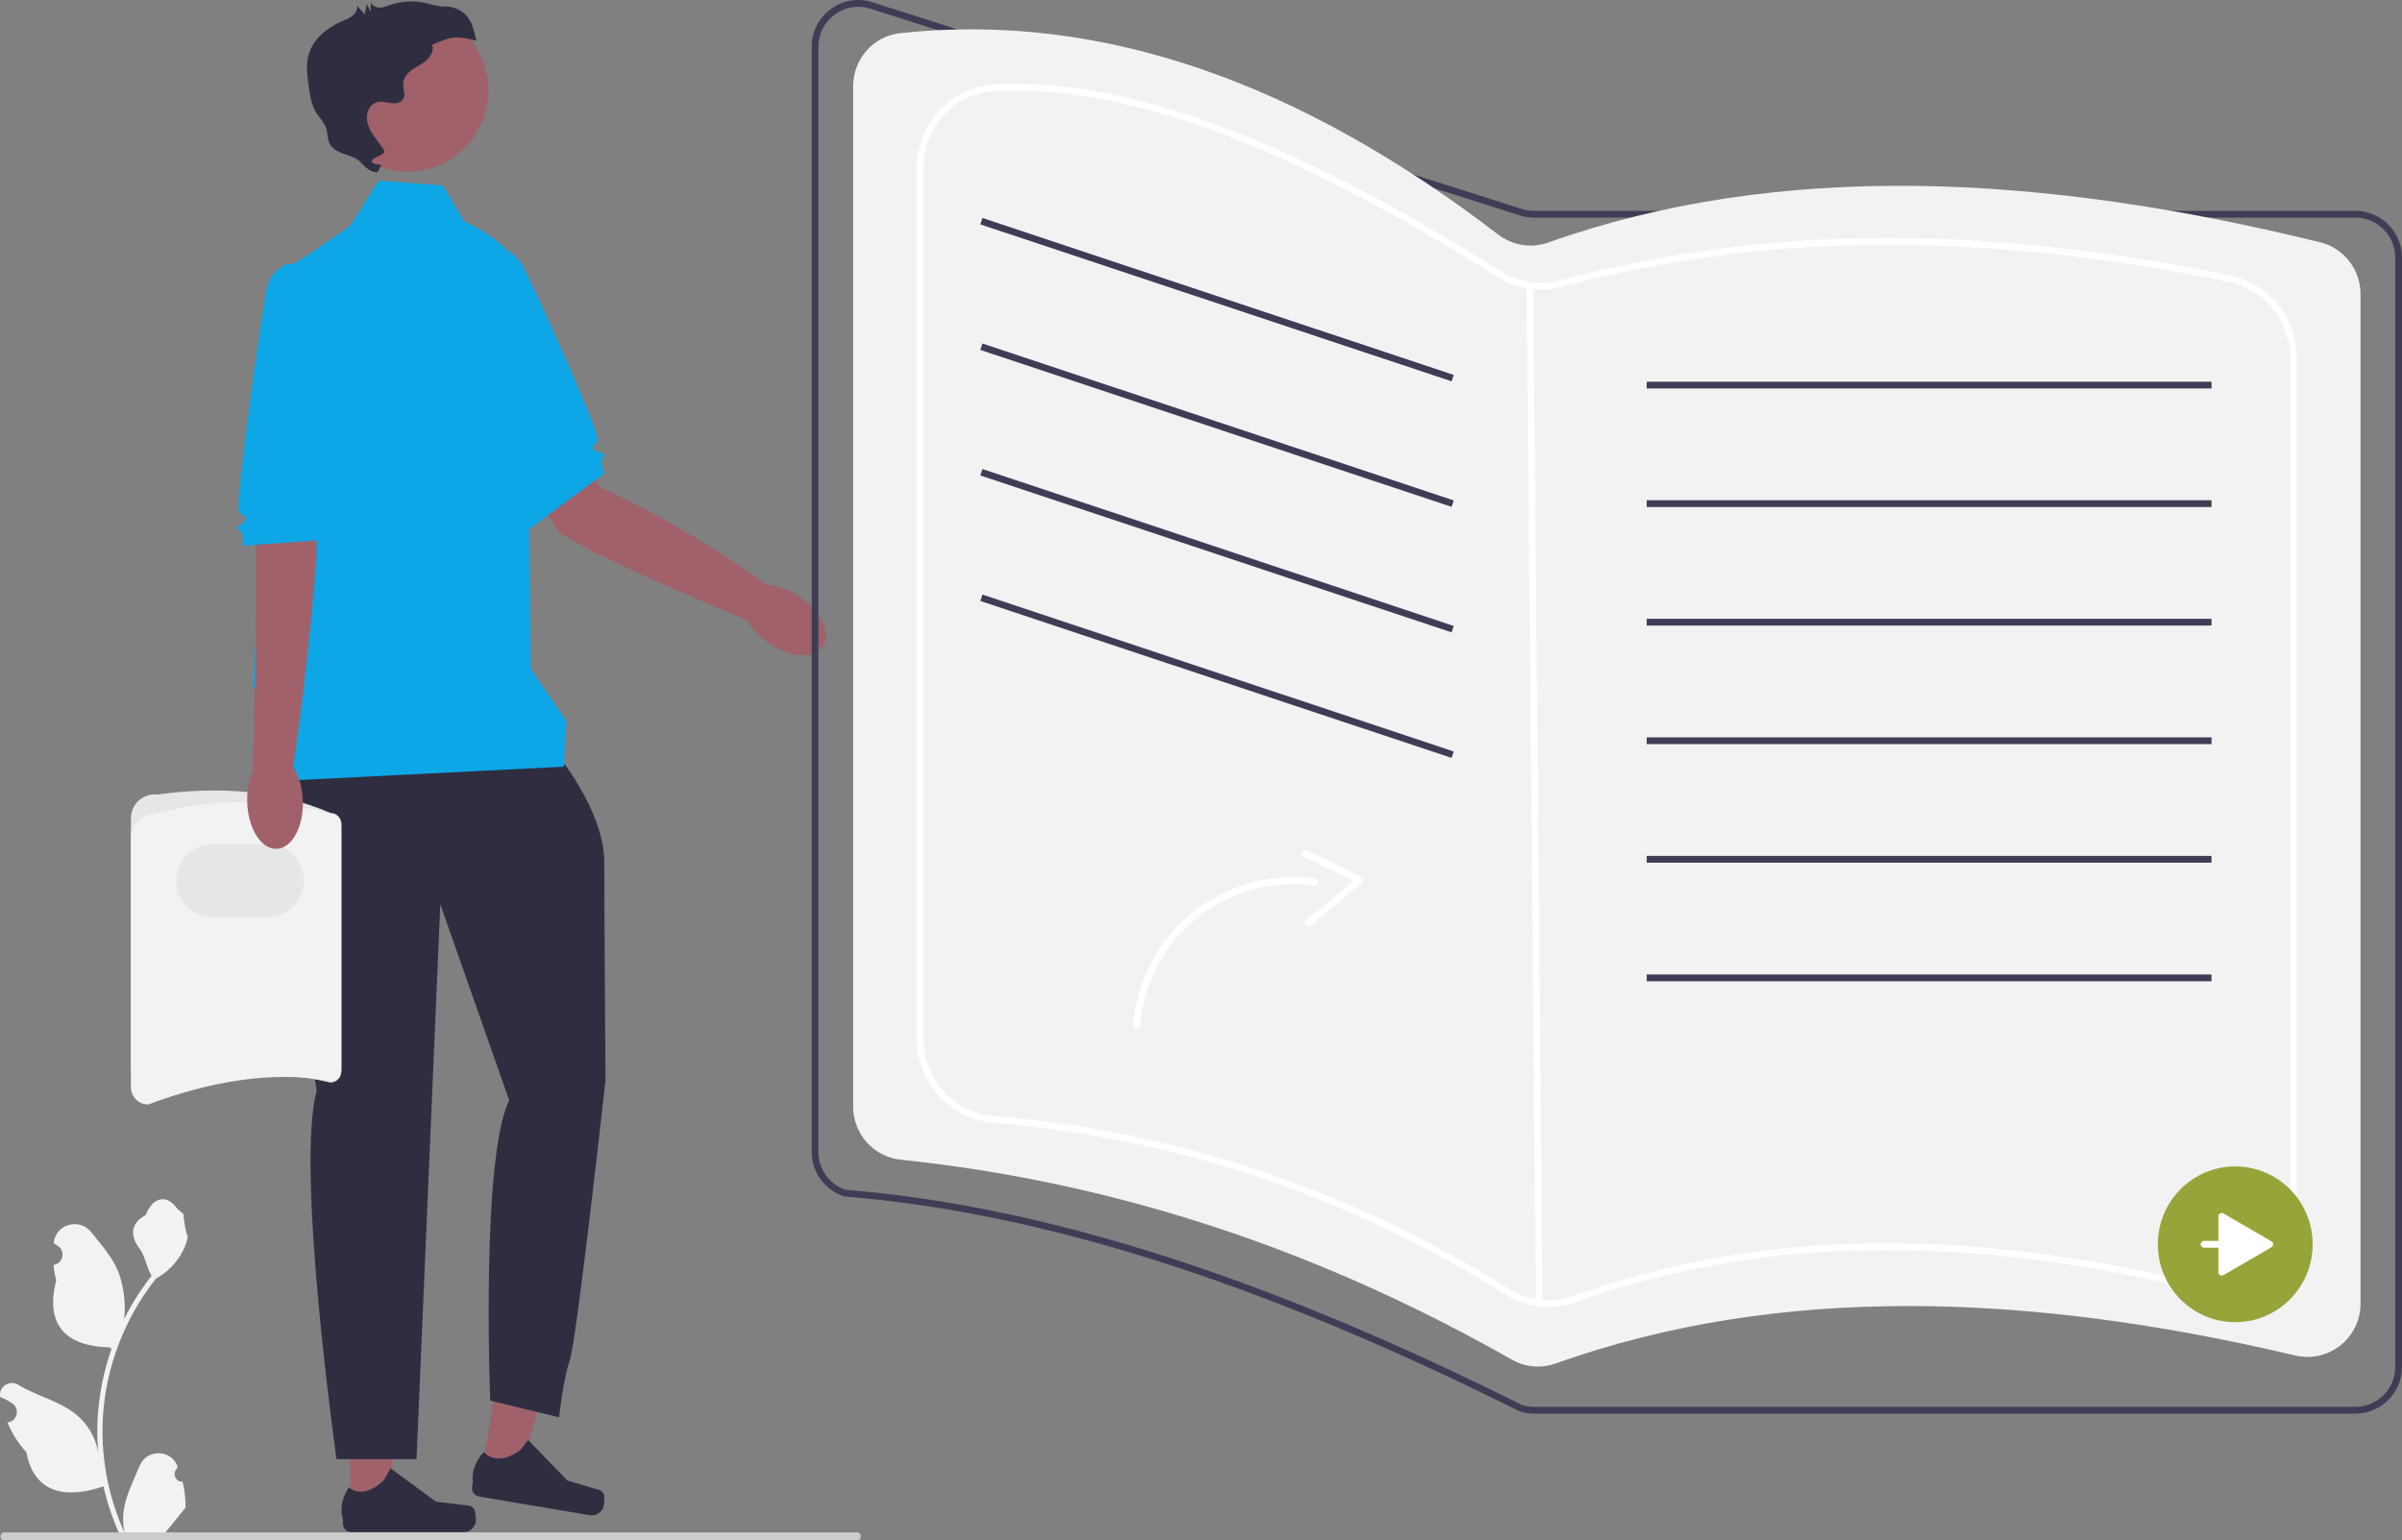 <svg fill="none" height="186" viewBox="0 0 290 186" width="290" xmlns="http://www.w3.org/2000/svg">
    <rect x="0" y="0" width="290" height="186" fill="#808080" stroke="none"/>
    <g clip-path="url(#clip0_344_412)">
        <path
            d="M61.538 43.802L72.506 58.869C72.506 58.869 81.857 62.827 92.785 70.772L90.169 74.882C90.169 74.882 72.13 67.448 67.514 64.308L59.084 51.008L61.538 43.802Z"
            fill="#A0616A" />
        <path
            d="M99.344 78.07C100.391 76.529 99.148 73.841 96.568 72.067C93.988 70.293 91.049 70.104 90.002 71.646C88.955 73.187 90.198 75.875 92.778 77.649C95.357 79.423 98.297 79.612 99.344 78.07Z"
            fill="#A0616A" />
        <path
            d="M56.177 30.939L59.766 29.914C59.766 29.914 61.855 29.919 63.034 31.984C64.213 34.049 72.558 52.463 72.163 53.177C71.767 53.89 71.215 54.048 71.924 54.446C72.633 54.844 73.282 54.642 72.799 55.239C72.316 55.835 72.983 57.146 72.983 57.146L63.776 63.982L56.177 30.939V30.939Z"
            fill="#0DA6E7" />
        <path d="M42.251 182.357L46.63 182.357L48.713 165.359L42.25 165.359L42.251 182.357Z"
            fill="#A0616A" />
        <path
            d="M57.254 182.257C57.39 182.488 57.462 183.234 57.462 183.503C57.462 184.329 56.797 184.998 55.976 184.998H42.415C41.855 184.998 41.401 184.542 41.401 183.978V183.41C41.401 183.41 40.73 181.702 42.111 179.597C42.111 179.597 43.828 181.245 46.393 178.664L47.15 177.285L52.625 181.315L55.66 181.691C56.324 181.773 56.913 181.678 57.254 182.257V182.257Z"
            fill="#2F2E41" />
        <path d="M58.1 178.062L62.419 178.792L67.271 162.376L60.898 161.299L58.1 178.062Z"
            fill="#A0616A" />
        <path
            d="M72.912 180.465C73.008 180.716 72.956 181.463 72.912 181.729C72.776 182.543 72.01 183.093 71.2 182.956L57.827 180.695C57.274 180.601 56.902 180.075 56.995 179.519L57.088 178.959C57.088 178.959 56.708 177.163 58.416 175.317C58.416 175.317 59.838 177.229 62.792 175.111L63.766 173.877L68.502 178.764L71.433 179.641C72.074 179.833 72.67 179.837 72.912 180.465H72.912Z"
            fill="#2F2E41" />
        <path
            d="M67.076 90.842C67.076 90.842 72.96 97.774 72.96 104.128C72.96 110.482 73.103 130.443 73.103 130.443C73.103 130.443 69.659 161.604 68.799 164.203C67.938 166.803 67.507 171.135 67.507 171.135L59.184 169.113C59.184 169.113 58.036 139.798 61.48 132.866L53.157 109.183L50.288 176.189H40.626C40.626 176.189 35.651 140.953 38.234 131.711C38.234 131.711 32.494 96.474 33.929 94.453C35.364 92.431 67.076 90.842 67.076 90.842Z"
            fill="#2F2E41" />
        <path
            d="M45.696 21.814L53.444 22.392L56.027 26.724C56.027 26.724 62.054 29.323 62.915 33.078C63.776 36.833 64.063 80.734 64.063 80.734L68.368 87.088L68.081 92.575L33.642 94.308V89.032L30.485 82.755C30.485 82.755 33.929 32.5 34.79 32.211C35.651 31.923 42.252 27.302 42.252 27.302L45.696 21.814V21.814Z"
            fill="#0DA6E7" />
        <path
            d="M49.203 20.739C54.592 20.739 58.96 16.343 58.96 10.919C58.96 5.496 54.592 1.099 49.203 1.099C43.813 1.099 39.445 5.496 39.445 10.919C39.445 16.343 43.813 20.739 49.203 20.739Z"
            fill="#A0616A" />
        <path
            d="M56.997 3.021C56.5 1.603 55.123 0.744 53.63 0.777C53.567 0.779 53.504 0.778 53.441 0.775C52.689 0.744 51.968 0.486 51.23 0.334C49.856 0.052 48.408 0.147 47.082 0.605C46.67 0.748 46.257 0.927 45.821 0.927C45.385 0.927 44.91 0.687 44.804 0.262C44.779 0.647 44.754 1.032 44.729 1.417C44.587 1.105 44.445 0.794 44.303 0.482L44.019 1.725L43.109 0.686C43.19 1.144 42.925 1.605 42.566 1.898C42.207 2.191 41.763 2.353 41.338 2.535C39.503 3.323 37.779 4.716 37.251 6.652C36.916 7.876 37.091 9.174 37.268 10.43C37.425 11.54 37.595 12.689 38.195 13.634C38.579 14.24 39.133 14.749 39.367 15.429C39.585 16.062 39.503 16.787 39.813 17.379C40.125 17.975 40.768 18.312 41.398 18.538C42.028 18.764 42.698 18.924 43.24 19.318C43.782 19.712 44.412 20.846 45.594 20.785L45.975 20.064C46.367 19.742 44.915 19.997 44.9 19.488C44.885 18.979 46.647 18.665 46.398 18.222C46.014 17.542 45.496 16.951 45.065 16.302C44.56 15.543 44.163 14.656 44.337 13.729C44.405 13.368 44.572 13.028 44.828 12.766C45.564 12.011 46.385 12.343 47.182 12.451C47.732 12.526 48.389 12.44 48.674 11.961C49.008 11.401 48.636 10.688 48.681 10.037C48.73 9.347 49.249 8.78 49.815 8.387C50.381 7.993 51.023 7.707 51.532 7.241C52.041 6.775 52.403 6.048 52.181 5.393C54.593 4.383 54.962 4.287 57.502 4.903C57.381 4.264 57.212 3.634 56.997 3.021L56.997 3.021Z"
            fill="#2F2E41" />
        <path
            d="M15.803 128.617V98.81C15.803 97.993 16.149 97.21 16.753 96.663C17.357 96.116 18.166 95.852 18.974 95.937C26.459 94.924 33.509 95.406 39.898 98.158C40.622 98.158 41.21 98.75 41.21 99.479V129.39C41.21 130.118 40.622 130.711 39.898 130.711C32.865 129.051 25.447 129.483 17.883 130.711C16.736 130.711 15.803 129.771 15.803 128.617Z"
            fill="#E6E6E6" />
        <path
            d="M15.803 131.27V101.148C15.803 99.556 17.09 98.26 18.673 98.26C25.831 96.375 32.906 96.372 39.898 98.26C40.622 98.26 41.21 98.852 41.21 99.581V129.186C41.21 129.913 40.623 130.505 39.901 130.506C33.007 129.299 25.621 130.475 17.883 133.364C16.736 133.364 15.803 132.425 15.803 131.27Z"
            fill="#F2F2F2" />
        <path
            d="M32.331 110.708H25.638C23.234 110.708 21.279 108.74 21.279 106.321C21.279 103.902 23.234 101.934 25.638 101.934H32.331C34.735 101.934 36.69 103.902 36.69 106.321C36.69 108.74 34.735 110.708 32.331 110.708Z"
            fill="#E6E6E6" />
        <path
            d="M38.465 51.545L38.209 67.096C38.209 67.096 37.392 79.216 35.361 92.855L30.521 93.166C30.521 93.166 31.116 71.87 30.9 66.266L31.242 53.82L38.465 51.545H38.465Z"
            fill="#A0616A" />
        <path
            d="M33.398 102.495C35.252 102.431 36.669 99.832 36.563 96.69C36.457 93.547 34.868 91.051 33.014 91.114C31.16 91.178 29.743 93.777 29.849 96.919C29.955 100.062 31.544 102.558 33.398 102.495Z"
            fill="#A0616A" />
        <path
            d="M38.39 31.746L34.661 31.883C34.661 31.883 32.675 32.533 32.185 34.864C31.695 37.194 28.26 61.308 28.854 61.864C29.449 62.42 30.022 62.399 29.47 62.997C28.917 63.596 28.238 63.605 28.88 64.023C29.522 64.441 29.287 65.894 29.287 65.894L39.599 65.159L38.39 31.746Z"
            fill="#0DA6E7" />
        <path
            d="M284.382 170.687H185.181C184.606 170.687 184.036 170.598 183.487 170.424L183.429 170.4C152.366 154.864 125.735 146.385 102.011 144.478L101.921 144.46C99.574 143.713 97.998 141.546 97.998 139.069V5.659C97.998 3.837 98.835 2.174 100.295 1.098C101.756 0.021 103.583 -0.281 105.31 0.268L183.732 25.232C184.202 25.381 184.689 25.457 185.181 25.457H284.382C287.48 25.457 290 27.993 290 31.11V165.033C290 168.151 287.48 170.687 284.382 170.687ZM183.761 169.653C184.222 169.796 184.699 169.869 185.181 169.869H284.382C287.032 169.869 289.187 167.7 289.187 165.033V31.11C289.187 28.444 287.032 26.275 284.382 26.275H185.181C184.606 26.275 184.036 26.186 183.487 26.012L105.064 1.048C103.588 0.578 102.025 0.837 100.776 1.758C99.527 2.679 98.81 4.1 98.81 5.659V139.069C98.81 141.173 100.139 143.014 102.123 143.666C125.932 145.589 152.638 154.09 183.761 169.653L183.761 169.653Z"
            fill="#3F3D56" />
        <path
            d="M187.83 164.629C214.878 154.996 245.053 156.102 277.109 163.668C281.133 164.618 284.992 161.569 284.992 157.409V35.51C284.992 32.549 282.986 29.961 280.129 29.258C246.313 20.936 214.726 19.405 186.89 29.294C184.85 30.018 182.587 29.626 180.866 28.308C157.409 10.338 133.403 1.328 108.68 4.003C105.445 4.353 103.006 7.127 103.006 10.401V133.629C103.006 136.929 105.487 139.688 108.748 140.029C135.358 142.814 159.811 151.256 182.551 164.183C184.162 165.098 186.087 165.25 187.83 164.629Z"
            fill="#F2F2F2" />
        <path
            d="M186.962 157.793C185.12 157.793 183.305 157.283 181.706 156.284C162.608 144.347 141.801 137.374 119.863 135.558C114.72 135.132 110.691 130.717 110.691 125.507V20.25C110.691 14.847 114.854 10.421 120.169 10.172C136.141 9.422 155.535 16.591 181.198 32.723C183.369 34.087 186.009 34.492 188.441 33.836C212.831 27.247 239.27 27.055 269.269 33.248C273.926 34.209 277.307 38.369 277.307 43.14V145.88C277.307 148.981 275.921 151.861 273.505 153.781C271.071 155.716 267.94 156.409 264.913 155.684C236.534 148.887 212.165 149.378 190.412 157.187C189.283 157.592 188.116 157.793 186.962 157.793ZM122.449 10.937C121.693 10.937 120.947 10.954 120.206 10.989C115.326 11.217 111.504 15.285 111.504 20.25V125.507C111.504 130.295 115.205 134.352 119.93 134.743C141.997 136.57 162.926 143.584 182.135 155.589C184.525 157.084 187.443 157.385 190.139 156.417L190.276 156.802L190.139 156.417C212.044 148.553 236.564 148.053 265.101 154.889C267.885 155.555 270.764 154.918 273.002 153.139C275.221 151.375 276.494 148.729 276.494 145.88V43.14C276.494 38.756 273.387 34.932 269.106 34.049C239.233 27.881 212.917 28.07 188.652 34.626C186.002 35.341 183.129 34.901 180.768 33.417C156.447 18.129 137.823 10.937 122.449 10.937Z"
            fill="white" />
        <path d="M185.116 34.447L184.304 34.454L185.434 157.606L186.247 157.598L185.116 34.447Z"
            fill="white" />
        <path d="M118.613 26.32L118.358 27.096L175.254 46.042L175.51 45.266L118.613 26.32Z"
            fill="#3F3D56" />
        <path d="M118.613 41.477L118.358 42.253L175.254 61.199L175.51 60.423L118.613 41.477Z"
            fill="#3F3D56" />
        <path d="M118.613 56.634L118.358 57.41L175.254 76.356L175.51 75.58L118.613 56.634Z"
            fill="#3F3D56" />
        <path d="M118.613 71.79L118.358 72.567L175.254 91.513L175.51 90.737L118.613 71.79Z"
            fill="#3F3D56" />
        <path d="M267.002 46.087H198.81V46.905H267.002V46.087Z" fill="#3F3D56" />
        <path d="M267.002 60.402H198.81V61.22H267.002V60.402Z" fill="#3F3D56" />
        <path d="M267.002 74.717H198.81V75.535H267.002V74.717Z" fill="#3F3D56" />
        <path d="M267.002 89.032H198.81V89.85H267.002V89.032Z" fill="#3F3D56" />
        <path d="M267.002 103.347H198.81V104.165H267.002V103.347Z" fill="#3F3D56" />
        <path d="M267.002 117.662H198.81V118.48H267.002V117.662Z" fill="#3F3D56" />
        <path
            d="M22.046 178.912C21.206 178.965 20.743 177.916 21.378 177.304L21.441 177.051C21.433 177.031 21.424 177.011 21.416 176.991C20.567 174.954 17.69 174.968 16.848 177.008C16.101 178.818 15.15 180.632 14.916 182.547C14.811 183.392 14.858 184.253 15.044 185.082C13.294 181.234 12.373 177.032 12.373 172.807C12.373 171.745 12.431 170.683 12.549 169.624C12.646 168.758 12.78 167.897 12.953 167.044C13.89 162.433 15.918 158.04 18.845 154.372C20.251 153.598 21.424 152.389 22.133 150.939C22.387 150.416 22.587 149.853 22.681 149.28C22.521 149.301 22.078 146.848 22.198 146.697C21.975 146.357 21.576 146.187 21.332 145.855C20.121 144.201 18.451 144.49 17.58 146.737C15.718 147.683 15.7 149.251 16.842 150.759C17.569 151.719 17.669 153.017 18.306 154.045C18.241 154.129 18.173 154.211 18.107 154.295C16.904 155.848 15.863 157.518 14.986 159.271C15.234 157.322 14.868 154.974 14.244 153.461C13.534 151.736 12.202 150.284 11.03 148.793C9.622 147.003 6.734 147.784 6.486 150.054C6.483 150.076 6.481 150.098 6.479 150.12C6.653 150.219 6.824 150.324 6.99 150.435C7.941 151.067 7.612 152.55 6.486 152.725L6.46 152.729C6.523 153.361 6.631 153.986 6.788 154.602C5.284 160.456 8.532 162.588 13.168 162.683C13.271 162.736 13.37 162.789 13.473 162.839C13.003 164.17 12.627 165.536 12.349 166.92C12.1 168.142 11.927 169.378 11.83 170.62C11.709 172.186 11.72 173.76 11.851 175.323L11.843 175.268C11.51 173.546 10.581 171.938 9.232 170.823C7.222 169.162 4.383 168.55 2.215 167.215C1.172 166.572 -0.165 167.403 0.017 168.62L0.026 168.679C0.348 168.811 0.663 168.964 0.968 169.135C1.142 169.234 1.313 169.339 1.479 169.45C2.43 170.083 2.101 171.566 0.975 171.741L0.949 171.745C0.931 171.747 0.915 171.75 0.897 171.753C1.451 173.076 2.222 174.304 3.188 175.363C4.128 180.473 8.168 180.958 12.488 179.47H12.491C12.963 181.54 13.654 183.563 14.541 185.491H21.862C21.889 185.41 21.912 185.325 21.936 185.243C21.259 185.285 20.576 185.246 19.91 185.122C20.453 184.451 20.996 183.775 21.54 183.104C21.553 183.091 21.563 183.078 21.574 183.064C21.849 182.721 22.128 182.38 22.403 182.037L22.403 182.037C22.42 180.983 22.295 179.932 22.046 178.913L22.046 178.912Z"
            fill="#F2F2F2" />
        <path
            d="M103.938 185.513C103.938 185.783 103.723 186 103.455 186H0.541C0.272 186 0.057 185.783 0.057 185.513C0.057 185.244 0.272 185.027 0.541 185.027H103.455C103.723 185.027 103.938 185.244 103.938 185.513Z"
            fill="#CCCCCC" />
        <path
            d="M269.866 159.647C275.028 159.647 279.212 155.436 279.212 150.242C279.212 145.048 275.028 140.837 269.866 140.837C264.705 140.837 260.521 145.048 260.521 150.242C260.521 155.436 264.705 159.647 269.866 159.647Z"
            fill="#98A43A" />
        <path
            d="M274.243 149.888L268.444 146.518C268.174 146.361 267.835 146.558 267.835 146.872V149.833H266.096C265.871 149.833 265.689 150.016 265.689 150.242C265.689 150.468 265.871 150.651 266.096 150.651H267.835V153.611C267.835 153.926 268.174 154.123 268.444 153.965L274.243 150.596C274.514 150.439 274.514 150.045 274.243 149.888Z"
            fill="white" />
        <path
            d="M136.791 123.732C137.155 119.54 138.885 115.537 141.652 112.386C144.347 109.317 148.032 107.211 152.005 106.353C154.223 105.875 156.521 105.781 158.767 106.104C159.305 106.181 159.29 107.04 158.747 106.962C154.924 106.413 150.973 107.084 147.538 108.86C144.017 110.681 141.199 113.643 139.458 117.214C138.462 119.257 137.841 121.486 137.644 123.752C137.597 124.3 136.744 124.283 136.791 123.732Z"
            fill="white" />
        <path
            d="M157.821 102.658L164.388 105.918C164.627 106.037 164.666 106.428 164.463 106.597L158.246 111.769C157.826 112.119 157.234 111.5 157.658 111.148L163.874 105.976L163.949 106.655L157.382 103.394C156.889 103.15 157.332 102.415 157.821 102.658Z"
            fill="white" />
    </g>
    <defs>
        <clipPath id="clip0_344_412">
            <rect fill="white" height="186" width="290" />
        </clipPath>
    </defs>
</svg>
